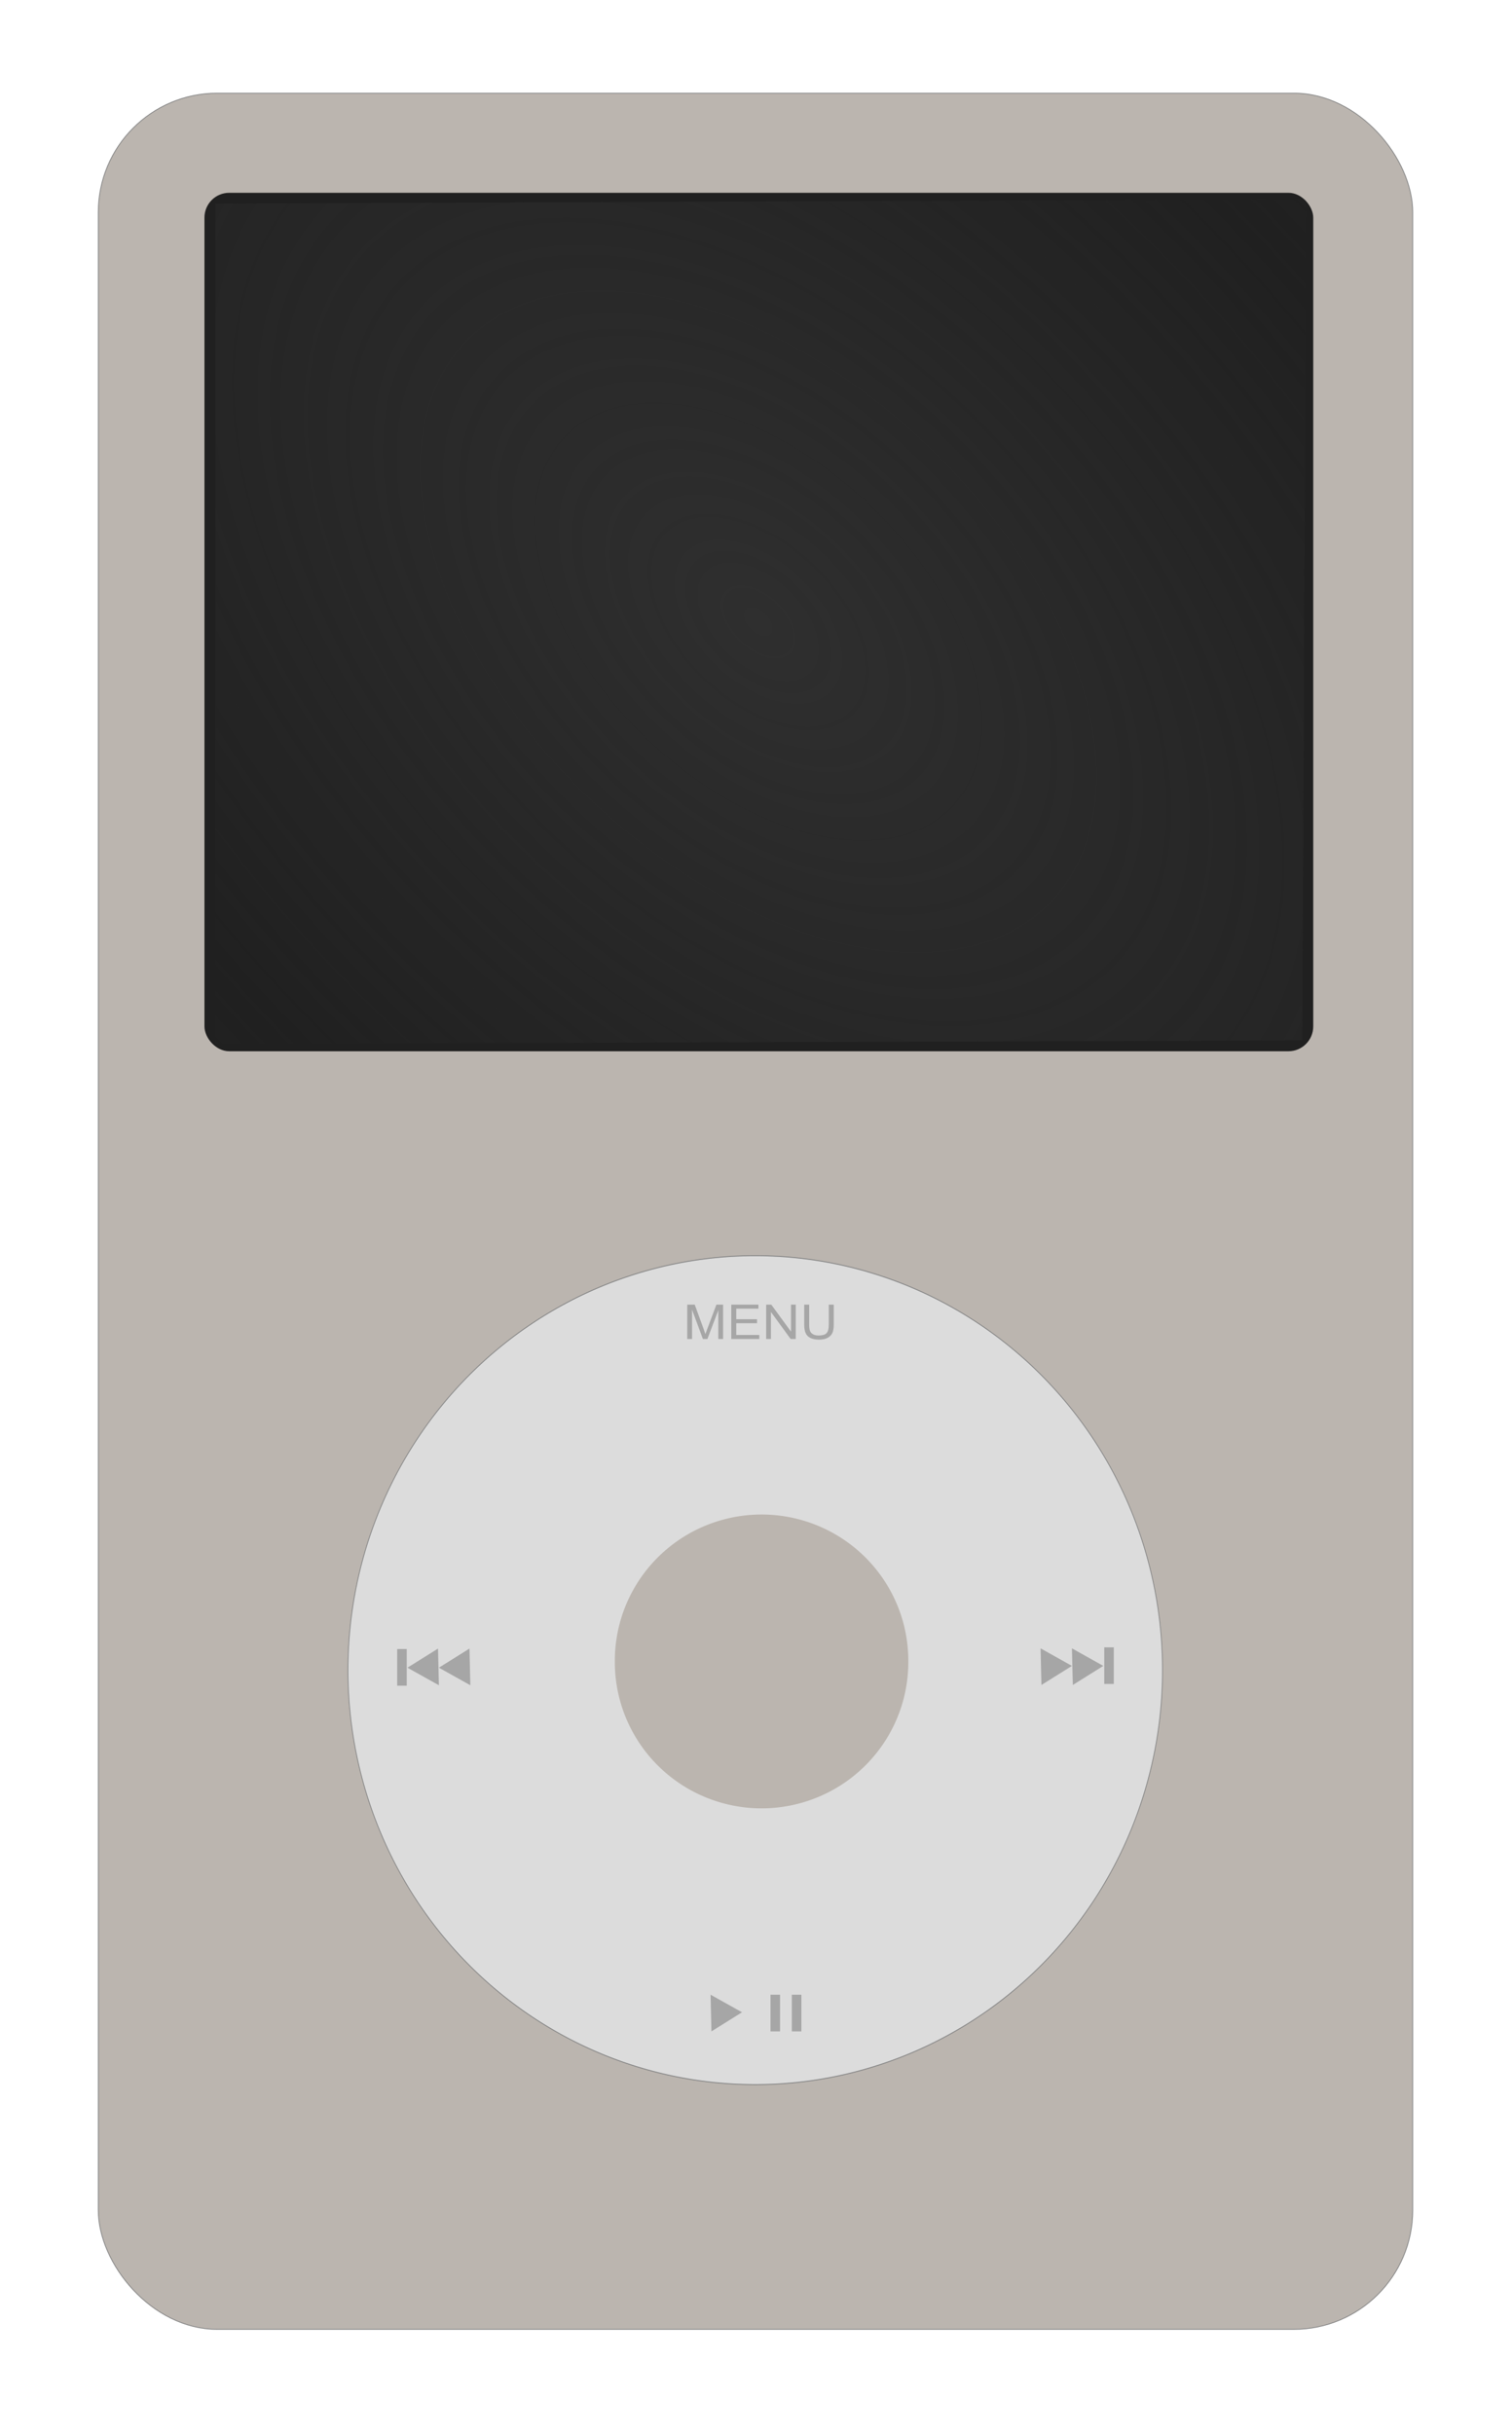 <?xml version="1.0" encoding="UTF-8" standalone="no"?>
<!-- Created with Inkscape (http://www.inkscape.org/) -->
<svg
   xmlns:dc="http://purl.org/dc/elements/1.1/"
   xmlns:cc="http://creativecommons.org/ns#"
   xmlns:rdf="http://www.w3.org/1999/02/22-rdf-syntax-ns#"
   xmlns:svg="http://www.w3.org/2000/svg"
   xmlns="http://www.w3.org/2000/svg"
   xmlns:xlink="http://www.w3.org/1999/xlink"
   xmlns:sodipodi="http://sodipodi.sourceforge.net/DTD/sodipodi-0.dtd"
   xmlns:inkscape="http://www.inkscape.org/namespaces/inkscape"
   width="77.7"
   height="125"
   id="svg3604"
   sodipodi:version="0.32"
   inkscape:version="0.46"
   version="1.0"
   sodipodi:docname="ipod classic.svg"
   inkscape:output_extension="org.inkscape.output.svg.inkscape">
  <defs
     id="defs3606">
    <linearGradient
       id="linearGradient5393">
      <stop
         style="stop-color:#343434;stop-opacity:0.733;"
         offset="0"
         id="stop5395" />
      <stop
         style="stop-color:#343434;stop-opacity:0;"
         offset="1"
         id="stop5397" />
    </linearGradient>
    <radialGradient
       inkscape:collect="always"
       xlink:href="#linearGradient5393"
       id="radialGradient3205"
       cx="35.207"
       cy="63.762"
       fx="35.207"
       fy="63.762"
       r="25.807"
       gradientTransform="matrix(6.452,0,0,4.989,-8.645,208.006)"
       gradientUnits="userSpaceOnUse"
       spreadMethod="reflect" />
    <inkscape:perspective
       sodipodi:type="inkscape:persp3d"
       inkscape:vp_x="0 : 526.18109 : 1"
       inkscape:vp_y="0 : 1000 : 0"
       inkscape:vp_z="744.09448 : 526.18109 : 1"
       inkscape:persp3d-origin="372.04724 : 350.78739 : 1"
       id="perspective3612" />
    <inkscape:perspective
       id="perspective3621"
       inkscape:persp3d-origin="372.04724 : 350.78739 : 1"
       inkscape:vp_z="744.09448 : 526.18109 : 1"
       inkscape:vp_y="0 : 1000 : 0"
       inkscape:vp_x="0 : 526.18109 : 1"
       sodipodi:type="inkscape:persp3d" />
    <inkscape:perspective
       id="perspective4147"
       inkscape:persp3d-origin="372.04724 : 350.78739 : 1"
       inkscape:vp_z="744.09448 : 526.18109 : 1"
       inkscape:vp_y="0 : 1000 : 0"
       inkscape:vp_x="0 : 526.18109 : 1"
       sodipodi:type="inkscape:persp3d" />
    <radialGradient
       inkscape:collect="always"
       xlink:href="#linearGradient5393"
       id="radialGradient4287"
       gradientUnits="userSpaceOnUse"
       gradientTransform="matrix(6.452,0,0,4.989,-8.645,208.006)"
       spreadMethod="reflect"
       cx="35.207"
       cy="63.762"
       fx="35.207"
       fy="63.762"
       r="25.807" />
    <radialGradient
       inkscape:collect="always"
       xlink:href="#linearGradient5393"
       id="radialGradient4290"
       gradientUnits="userSpaceOnUse"
       gradientTransform="matrix(-0.878,0.921,-1.528,-1.455,182.4,1010.909)"
       spreadMethod="reflect"
       cx="35.207"
       cy="63.762"
       fx="35.207"
       fy="63.762"
       r="25.807" />
    <radialGradient
       inkscape:collect="always"
       xlink:href="#linearGradient5393"
       id="radialGradient4327"
       gradientUnits="userSpaceOnUse"
       gradientTransform="matrix(-0.878,0.921,-1.528,-1.455,182.4,1010.909)"
       spreadMethod="reflect"
       cx="35.207"
       cy="63.762"
       fx="35.207"
       fy="63.762"
       r="25.807" />
    <radialGradient
       inkscape:collect="always"
       xlink:href="#linearGradient5393"
       id="radialGradient4347"
       gradientUnits="userSpaceOnUse"
       gradientTransform="matrix(-0.878,0.921,-1.528,-1.455,182.4,1010.909)"
       spreadMethod="reflect"
       cx="35.207"
       cy="63.762"
       fx="35.207"
       fy="63.762"
       r="25.807" />
  </defs>
  <sodipodi:namedview
     id="base"
     pagecolor="#ffffff"
     bordercolor="#666666"
     borderopacity="1.0"
     inkscape:pageopacity="0.0"
     inkscape:pageshadow="2"
     inkscape:zoom="3.8"
     inkscape:cx="102.8362"
     inkscape:cy="67.721923"
     inkscape:document-units="px"
     inkscape:current-layer="layer1"
     showgrid="false"
     showguides="true"
     inkscape:guide-bbox="true"
     inkscape:window-width="1024"
     inkscape:window-height="712"
     inkscape:window-x="-4"
     inkscape:window-y="-4" />
  <g
     inkscape:label="Calque 1"
     inkscape:groupmode="layer"
     id="layer1">
    <g
       id="g4308"
       transform="matrix(0.998,0,0,0.999,-14.984,-917.674)">
      <rect
         ry="6.121"
         y="923.384"
         x="20.077"
         height="114.956"
         width="67.679"
         id="rect3627"
         style="fill:#bbb5af;fill-opacity:1;fill-rule:nonzero;stroke:#888888;stroke-width:0.044;stroke-linecap:round;stroke-linejoin:round;stroke-miterlimit:4;stroke-dasharray:none;stroke-opacity:1" />
      <path
         transform="matrix(0.165,0,0,0.197,16.083,840.218)"
         d="M 356.316,833.678 A 127.105,108.158 0 1 1 102.105,833.678 A 127.105,108.158 0 1 1 356.316,833.678 z"
         sodipodi:ry="108.1579"
         sodipodi:rx="127.10526"
         sodipodi:cy="833.67798"
         sodipodi:cx="229.21053"
         id="path4138"
         style="fill:#dcdcdc;fill-opacity:1;fill-rule:nonzero;stroke:#888888;stroke-width:0.25;stroke-linecap:round;stroke-linejoin:round;stroke-miterlimit:4;stroke-dasharray:none;stroke-opacity:1"
         sodipodi:type="arc" />
      <g
         transform="matrix(0.171,0,0,0.171,16.626,860.401)"
         id="g4230">
        <path
           sodipodi:type="star"
           style="fill:#a6a6a6;fill-opacity:1;fill-rule:nonzero;stroke:none;stroke-width:0.25;stroke-linecap:round;stroke-linejoin:round;stroke-miterlimit:4;stroke-dasharray:none;stroke-opacity:1"
           id="path4179"
           sodipodi:sides="3"
           sodipodi:cx="529.95795"
           sodipodi:cy="724.11578"
           sodipodi:r1="18.652679"
           sodipodi:r2="23.172842"
           sodipodi:arg1="2.070143"
           sodipodi:arg2="3.1173405"
           inkscape:flatsided="true"
           inkscape:rounded="0"
           inkscape:randomized="0"
           d="M 521.026,740.491 L 520.243,708.193 L 548.605,723.663 L 521.026,740.491 z"
           transform="matrix(0.333,0,0,0.341,130.669,594.363)" />
        <path
           sodipodi:type="star"
           style="fill:#a6a6a6;fill-opacity:1;fill-rule:nonzero;stroke:none;stroke-width:0.25;stroke-linecap:round;stroke-linejoin:round;stroke-miterlimit:4;stroke-dasharray:none;stroke-opacity:1"
           id="path4181"
           sodipodi:sides="3"
           sodipodi:cx="529.95795"
           sodipodi:cy="724.11578"
           sodipodi:r1="18.652679"
           sodipodi:r2="23.172842"
           sodipodi:arg1="2.070143"
           sodipodi:arg2="3.1173405"
           inkscape:flatsided="true"
           inkscape:rounded="0"
           inkscape:randomized="0"
           d="M 521.026,740.491 L 520.243,708.193 L 548.605,723.663 L 521.026,740.491 z"
           transform="matrix(0.333,0,0,0.341,140.117,594.363)" />
        <rect
           style="fill:#a6a6a6;fill-opacity:1;fill-rule:nonzero;stroke:none;stroke-width:0.25;stroke-linecap:round;stroke-linejoin:round;stroke-miterlimit:4;stroke-dasharray:none;stroke-opacity:1"
           id="rect4183"
           width="2.868"
           height="11"
           x="323.091"
           y="835.557"
           ry="0" />
      </g>
      <g
         transform="matrix(-8.5250216e-2,0,0,-8.022241e-2,84.25,1070.25)"
         id="g4190">
        <path
           sodipodi:type="star"
           style="opacity:1;fill:#a6a6a6;fill-opacity:1;fill-rule:nonzero;stroke:none;stroke-width:0.25;stroke-linecap:round;stroke-linejoin:round;stroke-miterlimit:4;stroke-dasharray:none;stroke-opacity:1"
           id="path4192"
           sodipodi:sides="3"
           sodipodi:cx="529.95795"
           sodipodi:cy="724.11578"
           sodipodi:r1="18.652679"
           sodipodi:r2="23.172842"
           sodipodi:arg1="2.070143"
           sodipodi:arg2="3.1173405"
           inkscape:flatsided="true"
           inkscape:rounded="0"
           inkscape:randomized="0"
           d="M 521.026,740.491 L 520.243,708.193 L 548.605,723.663 L 521.026,740.491 z"
           transform="matrix(0.67,0,0,0.728,179.49,294.935)" />
        <path
           sodipodi:type="star"
           style="opacity:1;fill:#a6a6a6;fill-opacity:1;fill-rule:nonzero;stroke:none;stroke-width:0.25;stroke-linecap:round;stroke-linejoin:round;stroke-miterlimit:4;stroke-dasharray:none;stroke-opacity:1"
           id="path4194"
           sodipodi:sides="3"
           sodipodi:cx="529.95795"
           sodipodi:cy="724.11578"
           sodipodi:r1="18.652679"
           sodipodi:r2="23.172842"
           sodipodi:arg1="2.070143"
           sodipodi:arg2="3.1173405"
           inkscape:flatsided="true"
           inkscape:rounded="0"
           inkscape:randomized="0"
           d="M 521.026,740.491 L 520.243,708.193 L 548.605,723.663 L 521.026,740.491 z"
           transform="matrix(0.67,0,0,0.728,198.49,294.935)" />
        <rect
           style="opacity:1;fill:#a6a6a6;fill-opacity:1;fill-rule:nonzero;stroke:none;stroke-width:0.25;stroke-linecap:round;stroke-linejoin:round;stroke-miterlimit:4;stroke-dasharray:none;stroke-opacity:1"
           id="rect4196"
           width="5.769"
           height="23.5"
           x="566.477"
           y="810.217"
           ry="0" />
      </g>
      <path
         transform="matrix(5.7108981e-2,0,0,5.8369975e-2,21.892,979.801)"
         d="M 521.026,740.491 L 520.243,708.193 L 548.605,723.663 L 521.026,740.491 z"
         inkscape:randomized="0"
         inkscape:rounded="0"
         inkscape:flatsided="true"
         sodipodi:arg2="3.1173405"
         sodipodi:arg1="2.070143"
         sodipodi:r2="23.172842"
         sodipodi:r1="18.652679"
         sodipodi:cy="724.11578"
         sodipodi:cx="529.95795"
         sodipodi:sides="3"
         id="path4200"
         style="fill:#a6a6a6;fill-opacity:1;fill-rule:nonzero;stroke:none;stroke-width:0.25;stroke-linecap:round;stroke-linejoin:round;stroke-miterlimit:4;stroke-dasharray:none;stroke-opacity:1"
         sodipodi:type="star" />
      <rect
         ry="0"
         y="1021.138"
         x="54.688"
         height="1.885"
         width="0.492"
         id="rect4204"
         style="fill:#a6a6a6;fill-opacity:1;fill-rule:nonzero;stroke:none;stroke-width:0.25;stroke-linecap:round;stroke-linejoin:round;stroke-miterlimit:4;stroke-dasharray:none;stroke-opacity:1" />
      <rect
         ry="0"
         y="1021.138"
         x="55.787"
         height="1.885"
         width="0.492"
         id="rect4209"
         style="fill:#a6a6a6;fill-opacity:1;fill-rule:nonzero;stroke:none;stroke-width:0.25;stroke-linecap:round;stroke-linejoin:round;stroke-miterlimit:4;stroke-dasharray:none;stroke-opacity:1" />
      <path
         id="flowRoot4219"
         d="M 50.402,987.43 L 50.402,985.661 L 50.787,985.661 L 51.245,986.914 C 51.287,987.03 51.318,987.118 51.337,987.176 C 51.359,987.111 51.394,987.017 51.44,986.892 L 51.903,985.661 L 52.248,985.661 L 52.248,987.43 L 52.001,987.43 L 52.001,985.949 L 51.439,987.43 L 51.208,987.43 L 50.649,985.924 L 50.649,987.43 L 50.402,987.43 z M 52.669,987.43 L 52.669,985.661 L 54.067,985.661 L 54.067,985.87 L 52.925,985.87 L 52.925,986.412 L 53.994,986.412 L 53.994,986.619 L 52.925,986.619 L 52.925,987.222 L 54.112,987.222 L 54.112,987.43 L 52.669,987.43 z M 54.465,987.43 L 54.465,985.661 L 54.728,985.661 L 55.744,987.05 L 55.744,985.661 L 55.989,985.661 L 55.989,987.43 L 55.727,987.43 L 54.711,986.04 L 54.711,987.43 L 54.465,987.43 z M 57.69,985.661 L 57.946,985.661 L 57.946,986.683 C 57.946,986.861 57.924,987.002 57.88,987.107 C 57.836,987.211 57.756,987.297 57.642,987.362 C 57.527,987.428 57.376,987.461 57.19,987.461 C 57.009,987.461 56.86,987.432 56.745,987.375 C 56.63,987.318 56.548,987.235 56.499,987.127 C 56.449,987.019 56.425,986.871 56.425,986.683 L 56.425,985.661 L 56.681,985.661 L 56.681,986.682 C 56.681,986.836 56.696,986.949 56.727,987.022 C 56.759,987.095 56.812,987.151 56.888,987.19 C 56.964,987.23 57.057,987.249 57.167,987.249 C 57.356,987.249 57.49,987.21 57.57,987.132 C 57.65,987.054 57.69,986.904 57.69,986.682 L 57.69,985.661 z"
         style="font-size:40px;font-style:normal;font-weight:normal;fill:#a6a6a6;fill-opacity:1;stroke:none;stroke-width:1px;stroke-linecap:butt;stroke-linejoin:miter;stroke-opacity:1;font-family:Bitstream Vera Sans" />
      <path
         transform="matrix(0.148,0,0,0.157,19.488,871.093)"
         d="M 285.789,846.573 A 51.053,47.895 0 1 1 183.684,846.573 A 51.053,47.895 0 1 1 285.789,846.573 z"
         sodipodi:ry="47.894737"
         sodipodi:rx="51.052631"
         sodipodi:cy="846.57269"
         sodipodi:cx="234.73685"
         id="path4236"
         style="fill:#bbb5af;fill-opacity:1;fill-rule:nonzero;stroke:none;stroke-width:0.25;stroke-linecap:round;stroke-linejoin:round;stroke-miterlimit:4;stroke-dasharray:none;stroke-opacity:1"
         sodipodi:type="arc" />
      <rect
         ry="1.275"
         y="928.504"
         x="25.542"
         height="44.132"
         width="57.093"
         id="rect4240"
         style="fill:#202020;fill-opacity:1;fill-rule:nonzero;stroke:none;stroke-width:0.25;stroke-linecap:round;stroke-linejoin:round;stroke-miterlimit:4;stroke-dasharray:none;stroke-opacity:1" />
      <path
         sodipodi:nodetypes="ccccc"
         id="rect4690"
         d="M 26.1,929.062 L 82.262,928.829 L 82.076,972.077 L 26.1,972.264 L 26.1,929.062 z"
         style="fill:url(#radialGradient4347);fill-opacity:1;stroke:none;stroke-width:1.16;stroke-linecap:round;stroke-linejoin:round;stroke-miterlimit:4;stroke-opacity:1" />
    </g>
  </g>
</svg>
